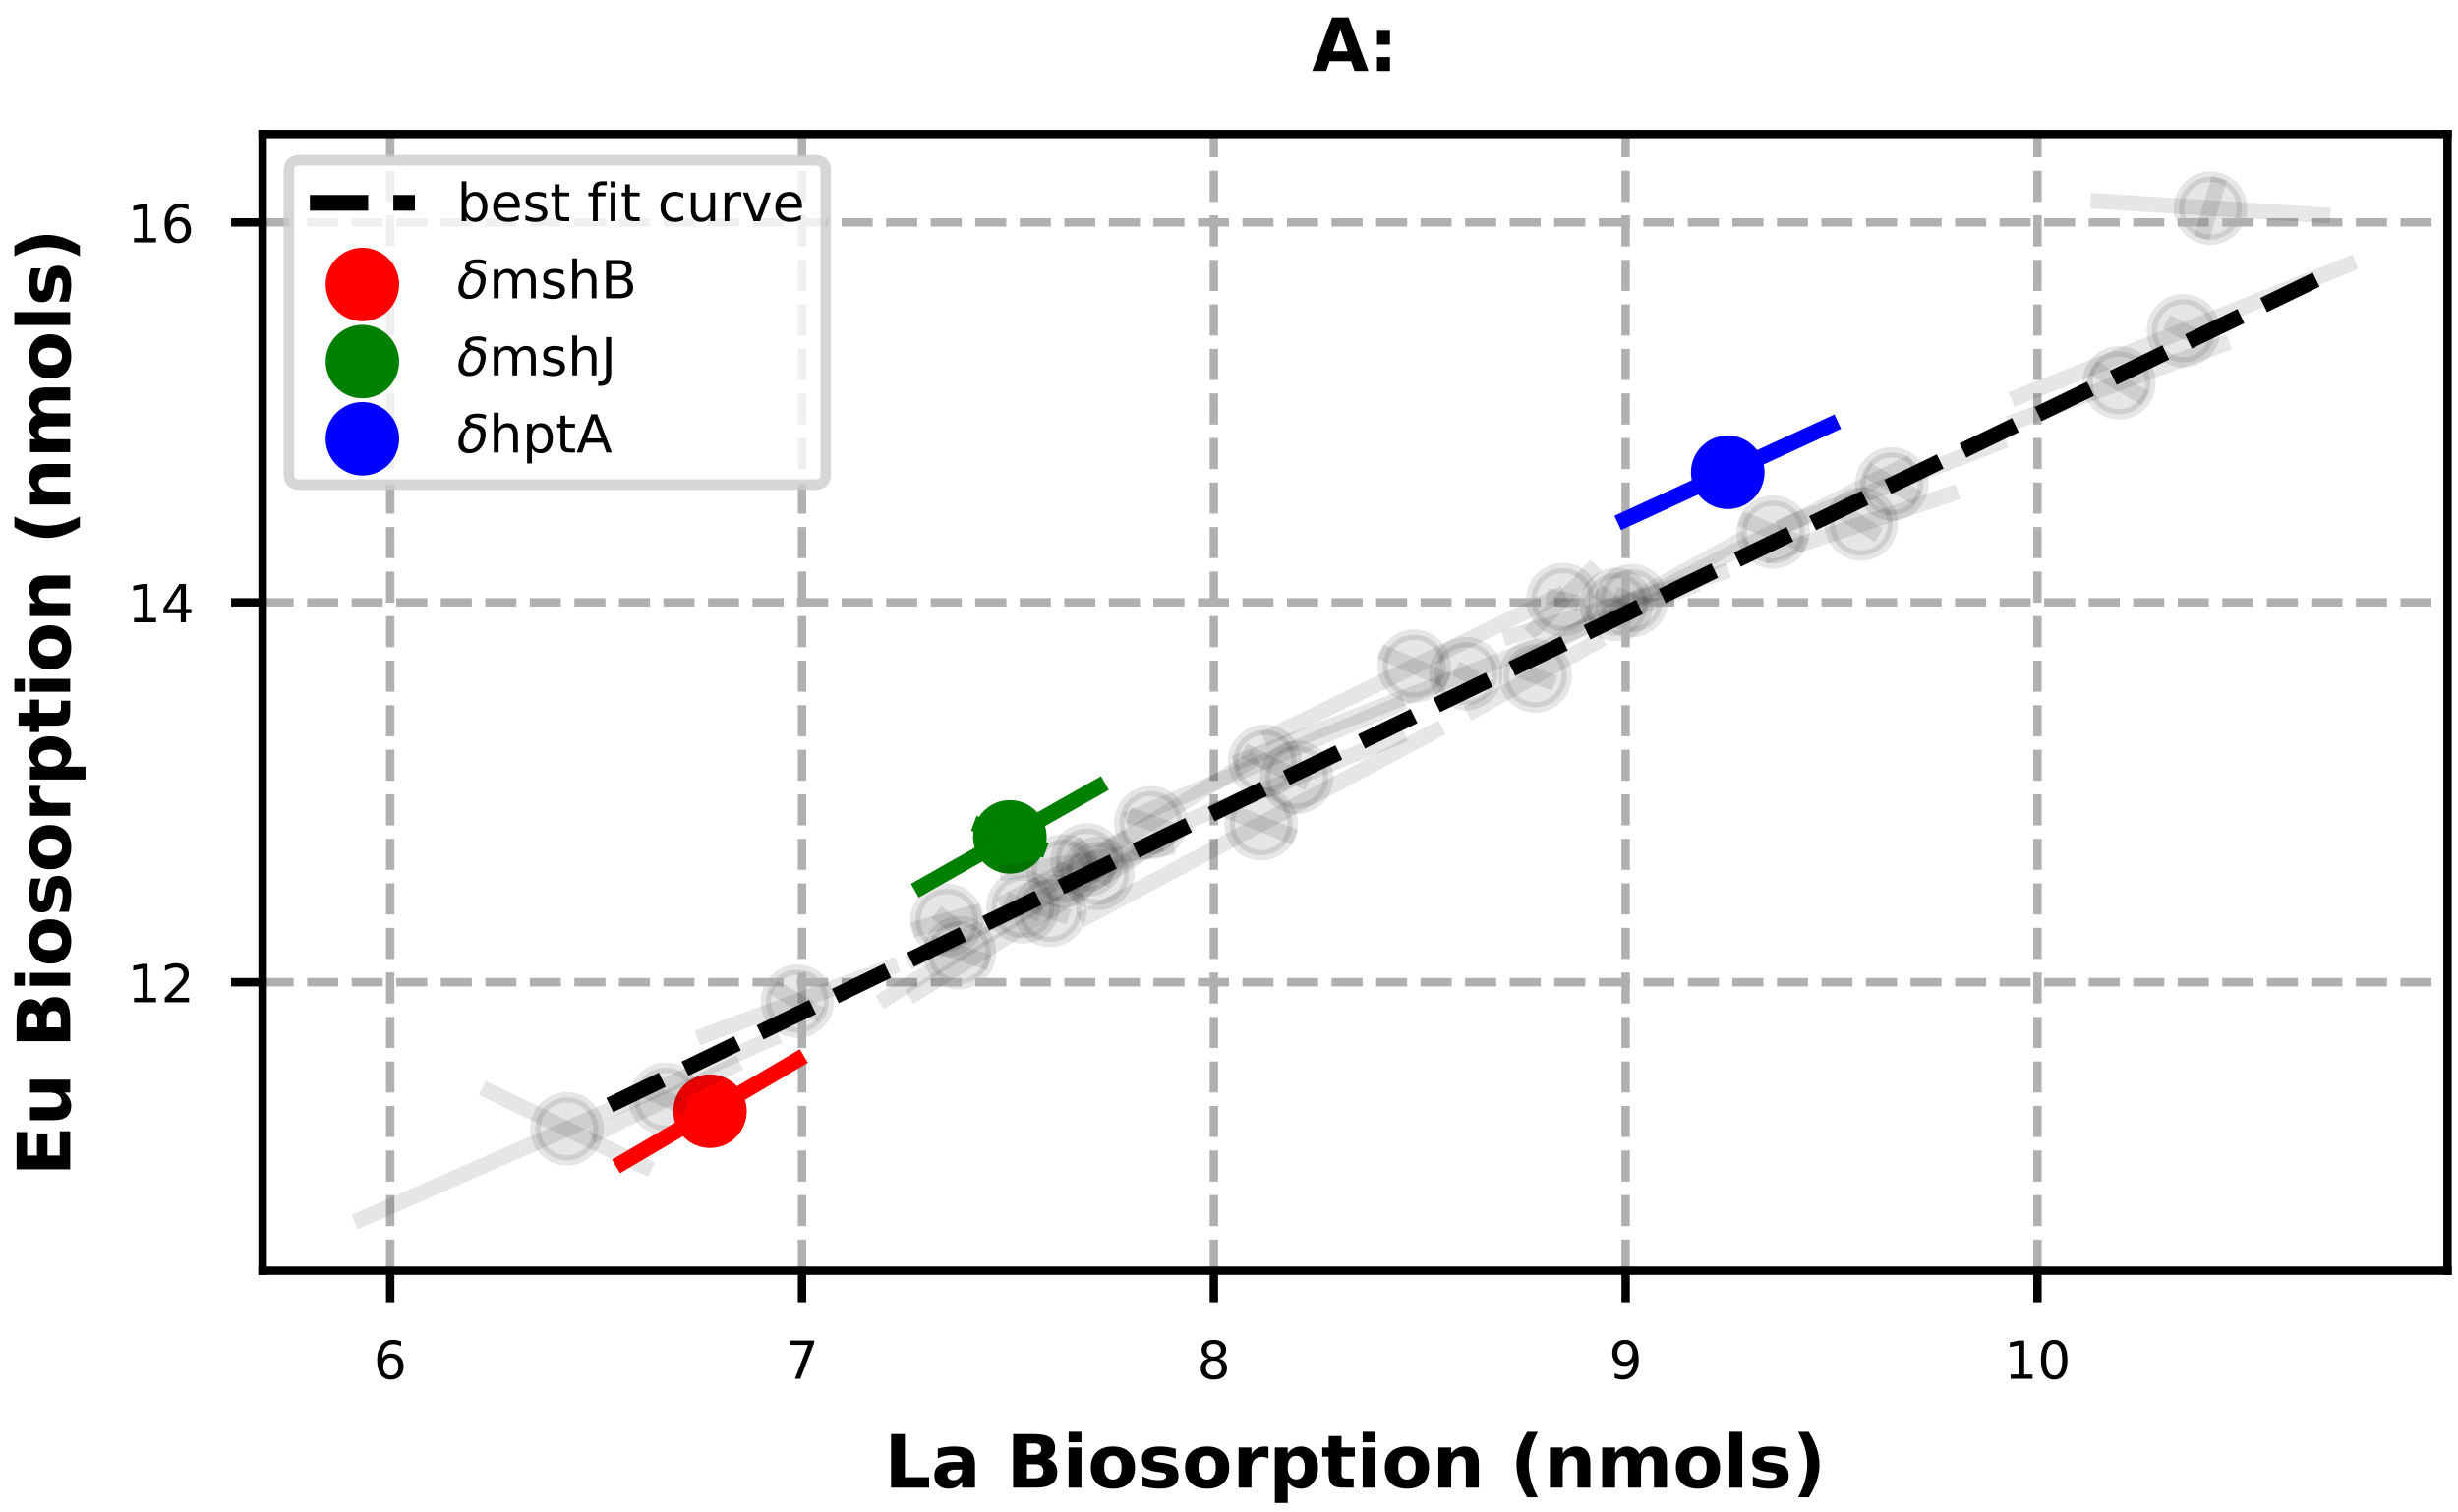 <?xml version="1.0" encoding="utf-8" standalone="no"?>
<!DOCTYPE svg PUBLIC "-//W3C//DTD SVG 1.1//EN"
  "http://www.w3.org/Graphics/SVG/1.1/DTD/svg11.dtd">
<!-- Created with matplotlib (https://matplotlib.org/) -->
<svg height="144pt" version="1.1" viewBox="0 0 234 144" width="234pt" xmlns="http://www.w3.org/2000/svg" xmlns:xlink="http://www.w3.org/1999/xlink">
 <defs>
  <style type="text/css">
*{stroke-linecap:butt;stroke-linejoin:round;}
  </style>
 </defs>
 <g id="figure_1">
  <g id="patch_1">
   <path d="M 0 144 
L 234 144 
L 234 0 
L 0 0 
z
" style="fill:#ffffff;"/>
  </g>
  <g id="axes_1">
   <g id="patch_2">
    <path d="M 25 120.98 
L 233 120.98 
L 233 12.76 
L 25 12.76 
z
" style="fill:#ffffff;"/>
   </g>
   <g id="PathCollection_1">
    <defs>
     <path d="M 0 3 
C 0.796 3 1.559 2.684 2.121 2.121 
C 2.684 1.559 3 0.796 3 0 
C 3 -0.796 2.684 -1.559 2.121 -2.121 
C 1.559 -2.684 0.796 -3 0 -3 
C -0.796 -3 -1.559 -2.684 -2.121 -2.121 
C -2.684 -1.559 -3 -0.796 -3 0 
C -3 0.796 -2.684 1.559 -2.121 2.121 
C -1.559 2.684 -0.796 3 0 3 
z
" id="md7bf163621" style="stroke:#000000;stroke-opacity:0.1;"/>
    </defs>
    <g clip-path="url(#pd47b765fad)">
     <use style="fill-opacity:0.1;stroke:#000000;stroke-opacity:0.1;" x="99.948" xlink:href="#md7bf163621" y="86.677"/>
    </g>
   </g>
   <g id="PathCollection_2">
    <g clip-path="url(#pd47b765fad)">
     <use style="fill-opacity:0.1;stroke:#000000;stroke-opacity:0.1;" x="164.48" xlink:href="#md7bf163621" y="44.967"/>
    </g>
   </g>
   <g id="PathCollection_3">
    <g clip-path="url(#pd47b765fad)">
     <use style="fill-opacity:0.1;stroke:#000000;stroke-opacity:0.1;" x="148.774" xlink:href="#md7bf163621" y="57.083"/>
    </g>
   </g>
   <g id="PathCollection_4">
    <g clip-path="url(#pd47b765fad)">
     <use style="fill-opacity:0.1;stroke:#000000;stroke-opacity:0.1;" x="96.138" xlink:href="#md7bf163621" y="79.677"/>
    </g>
   </g>
   <g id="PathCollection_5">
    <g clip-path="url(#pd47b765fad)">
     <use style="fill-opacity:0.1;stroke:#000000;stroke-opacity:0.1;" x="63.363" xlink:href="#md7bf163621" y="104.66"/>
    </g>
   </g>
   <g id="PathCollection_6">
    <g clip-path="url(#pd47b765fad)">
     <use style="fill-opacity:0.1;stroke:#000000;stroke-opacity:0.1;" x="210.434" xlink:href="#md7bf163621" y="19.819"/>
    </g>
   </g>
   <g id="PathCollection_7">
    <g clip-path="url(#pd47b765fad)">
     <use style="fill-opacity:0.1;stroke:#000000;stroke-opacity:0.1;" x="180.105" xlink:href="#md7bf163621" y="46.072"/>
    </g>
   </g>
   <g id="PathCollection_8">
    <g clip-path="url(#pd47b765fad)">
     <use style="fill-opacity:0.1;stroke:#000000;stroke-opacity:0.1;" x="134.625" xlink:href="#md7bf163621" y="63.426"/>
    </g>
   </g>
   <g id="PathCollection_9">
    <g clip-path="url(#pd47b765fad)">
     <use style="fill-opacity:0.1;stroke:#000000;stroke-opacity:0.1;" x="120.402" xlink:href="#md7bf163621" y="72.475"/>
    </g>
   </g>
   <g id="PathCollection_10">
    <g clip-path="url(#pd47b765fad)">
     <use style="fill-opacity:0.1;stroke:#000000;stroke-opacity:0.1;" x="75.91" xlink:href="#md7bf163621" y="95.322"/>
    </g>
   </g>
   <g id="PathCollection_11">
    <g clip-path="url(#pd47b765fad)">
     <use style="fill-opacity:0.1;stroke:#000000;stroke-opacity:0.1;" x="139.548" xlink:href="#md7bf163621" y="64.137"/>
    </g>
   </g>
   <g id="PathCollection_12">
    <g clip-path="url(#pd47b765fad)">
     <use style="fill-opacity:0.1;stroke:#000000;stroke-opacity:0.1;" x="104.504" xlink:href="#md7bf163621" y="83.151"/>
    </g>
   </g>
   <g id="PathCollection_13">
    <g clip-path="url(#pd47b765fad)">
     <use style="fill-opacity:0.1;stroke:#000000;stroke-opacity:0.1;" x="120.055" xlink:href="#md7bf163621" y="78.434"/>
    </g>
   </g>
   <g id="PathCollection_14">
    <g clip-path="url(#pd47b765fad)">
     <use style="fill-opacity:0.1;stroke:#000000;stroke-opacity:0.1;" x="91.336" xlink:href="#md7bf163621" y="90.699"/>
    </g>
   </g>
   <g id="PathCollection_15">
    <g clip-path="url(#pd47b765fad)">
     <use style="fill-opacity:0.1;stroke:#000000;stroke-opacity:0.1;" x="53.968" xlink:href="#md7bf163621" y="107.476"/>
    </g>
   </g>
   <g id="PathCollection_16">
    <g clip-path="url(#pd47b765fad)">
     <use style="fill-opacity:0.1;stroke:#000000;stroke-opacity:0.1;" x="67.587" xlink:href="#md7bf163621" y="105.796"/>
    </g>
   </g>
   <g id="PathCollection_17">
    <g clip-path="url(#pd47b765fad)">
     <use style="fill-opacity:0.1;stroke:#000000;stroke-opacity:0.1;" x="109.557" xlink:href="#md7bf163621" y="78.327"/>
    </g>
   </g>
   <g id="PathCollection_18">
    <g clip-path="url(#pd47b765fad)">
     <use style="fill-opacity:0.1;stroke:#000000;stroke-opacity:0.1;" x="90.138" xlink:href="#md7bf163621" y="87.619"/>
    </g>
   </g>
   <g id="PathCollection_19">
    <g clip-path="url(#pd47b765fad)">
     <use style="fill-opacity:0.1;stroke:#000000;stroke-opacity:0.1;" x="97.391" xlink:href="#md7bf163621" y="86.332"/>
    </g>
   </g>
   <g id="PathCollection_20">
    <g clip-path="url(#pd47b765fad)">
     <use style="fill-opacity:0.1;stroke:#000000;stroke-opacity:0.1;" x="103.491" xlink:href="#md7bf163621" y="81.876"/>
    </g>
   </g>
   <g id="PathCollection_21">
    <g clip-path="url(#pd47b765fad)">
     <use style="fill-opacity:0.1;stroke:#000000;stroke-opacity:0.1;" x="101.221" xlink:href="#md7bf163621" y="82.92"/>
    </g>
   </g>
   <g id="PathCollection_22">
    <g clip-path="url(#pd47b765fad)">
     <use style="fill-opacity:0.1;stroke:#000000;stroke-opacity:0.1;" x="201.725" xlink:href="#md7bf163621" y="36.449"/>
    </g>
   </g>
   <g id="PathCollection_23">
    <g clip-path="url(#pd47b765fad)">
     <use style="fill-opacity:0.1;stroke:#000000;stroke-opacity:0.1;" x="168.8" xlink:href="#md7bf163621" y="50.656"/>
    </g>
   </g>
   <g id="PathCollection_24">
    <g clip-path="url(#pd47b765fad)">
     <use style="fill-opacity:0.1;stroke:#000000;stroke-opacity:0.1;" x="207.863" xlink:href="#md7bf163621" y="31.486"/>
    </g>
   </g>
   <g id="PathCollection_25">
    <g clip-path="url(#pd47b765fad)">
     <use style="fill-opacity:0.1;stroke:#000000;stroke-opacity:0.1;" x="155.308" xlink:href="#md7bf163621" y="57.188"/>
    </g>
   </g>
   <g id="PathCollection_26">
    <g clip-path="url(#pd47b765fad)">
     <use style="fill-opacity:0.1;stroke:#000000;stroke-opacity:0.1;" x="177.179" xlink:href="#md7bf163621" y="49.894"/>
    </g>
   </g>
   <g id="PathCollection_27">
    <g clip-path="url(#pd47b765fad)">
     <use style="fill-opacity:0.1;stroke:#000000;stroke-opacity:0.1;" x="153.863" xlink:href="#md7bf163621" y="57.554"/>
    </g>
   </g>
   <g id="PathCollection_28">
    <g clip-path="url(#pd47b765fad)">
     <use style="fill-opacity:0.1;stroke:#000000;stroke-opacity:0.1;" x="146.158" xlink:href="#md7bf163621" y="64.352"/>
    </g>
   </g>
   <g id="PathCollection_29">
    <g clip-path="url(#pd47b765fad)">
     <use style="fill-opacity:0.1;stroke:#000000;stroke-opacity:0.1;" x="123.446" xlink:href="#md7bf163621" y="74.001"/>
    </g>
   </g>
   <g id="PathCollection_30">
    <defs>
     <path d="M 0 3 
C 0.796 3 1.559 2.684 2.121 2.121 
C 2.684 1.559 3 0.796 3 0 
C 3 -0.796 2.684 -1.559 2.121 -2.121 
C 1.559 -2.684 0.796 -3 0 -3 
C -0.796 -3 -1.559 -2.684 -2.121 -2.121 
C -2.684 -1.559 -3 -0.796 -3 0 
C -3 0.796 -2.684 1.559 -2.121 2.121 
C -1.559 2.684 -0.796 3 0 3 
z
" id="me3f2409526" style="stroke:#ff0000;"/>
    </defs>
    <g clip-path="url(#pd47b765fad)">
     <use style="fill:#ff0000;stroke:#ff0000;" x="67.587" xlink:href="#me3f2409526" y="105.796"/>
    </g>
   </g>
   <g id="PathCollection_31">
    <defs>
     <path d="M 0 3 
C 0.796 3 1.559 2.684 2.121 2.121 
C 2.684 1.559 3 0.796 3 0 
C 3 -0.796 2.684 -1.559 2.121 -2.121 
C 1.559 -2.684 0.796 -3 0 -3 
C -0.796 -3 -1.559 -2.684 -2.121 -2.121 
C -2.684 -1.559 -3 -0.796 -3 0 
C -3 0.796 -2.684 1.559 -2.121 2.121 
C -1.559 2.684 -0.796 3 0 3 
z
" id="maf7ced3387" style="stroke:#008000;"/>
    </defs>
    <g clip-path="url(#pd47b765fad)">
     <use style="fill:#008000;stroke:#008000;" x="96.138" xlink:href="#maf7ced3387" y="79.677"/>
    </g>
   </g>
   <g id="PathCollection_32">
    <defs>
     <path d="M 0 3 
C 0.796 3 1.559 2.684 2.121 2.121 
C 2.684 1.559 3 0.796 3 0 
C 3 -0.796 2.684 -1.559 2.121 -2.121 
C 1.559 -2.684 0.796 -3 0 -3 
C -0.796 -3 -1.559 -2.684 -2.121 -2.121 
C -2.684 -1.559 -3 -0.796 -3 0 
C -3 0.796 -2.684 1.559 -2.121 2.121 
C -1.559 2.684 -0.796 3 0 3 
z
" id="m097aea8001" style="stroke:#0000ff;"/>
    </defs>
    <g clip-path="url(#pd47b765fad)">
     <use style="fill:#0000ff;stroke:#0000ff;" x="164.48" xlink:href="#m097aea8001" y="44.967"/>
    </g>
   </g>
   <g id="matplotlib.axis_1">
    <g id="xtick_1">
     <g id="line2d_1">
      <path clip-path="url(#pd47b765fad)" d="M 37.148 120.98 
L 37.148 12.76 
" style="fill:none;stroke:#b0b0b0;stroke-dasharray:2.96,1.28;stroke-dashoffset:0;stroke-width:0.8;"/>
     </g>
     <g id="line2d_2">
      <defs>
       <path d="M 0 0 
L 0 3 
" id="m74f8e28d89" style="stroke:#000000;stroke-width:0.8;"/>
      </defs>
      <g>
       <use style="stroke:#000000;stroke-width:0.8;" x="37.148" xlink:href="#m74f8e28d89" y="120.98"/>
      </g>
     </g>
     <g id="text_1">
      <!-- 6 -->
      <defs>
       <path d="M 33.016 40.375 
Q 26.375 40.375 22.484 35.828 
Q 18.609 31.297 18.609 23.391 
Q 18.609 15.531 22.484 10.953 
Q 26.375 6.391 33.016 6.391 
Q 39.656 6.391 43.531 10.953 
Q 47.406 15.531 47.406 23.391 
Q 47.406 31.297 43.531 35.828 
Q 39.656 40.375 33.016 40.375 
z
M 52.594 71.297 
L 52.594 62.312 
Q 48.875 64.062 45.094 64.984 
Q 41.312 65.922 37.594 65.922 
Q 27.828 65.922 22.672 59.328 
Q 17.531 52.734 16.797 39.406 
Q 19.672 43.656 24.016 45.922 
Q 28.375 48.188 33.594 48.188 
Q 44.578 48.188 50.953 41.516 
Q 57.328 34.859 57.328 23.391 
Q 57.328 12.156 50.688 5.359 
Q 44.047 -1.422 33.016 -1.422 
Q 20.359 -1.422 13.672 8.266 
Q 6.984 17.969 6.984 36.375 
Q 6.984 53.656 15.188 63.938 
Q 23.391 74.219 37.203 74.219 
Q 40.922 74.219 44.703 73.484 
Q 48.484 72.75 52.594 71.297 
z
" id="DejaVuSans-54"/>
      </defs>
      <g transform="translate(35.557 131.279)scale(0.05 -0.05)">
       <use xlink:href="#DejaVuSans-54"/>
      </g>
     </g>
    </g>
    <g id="xtick_2">
     <g id="line2d_3">
      <path clip-path="url(#pd47b765fad)" d="M 76.353 120.98 
L 76.353 12.76 
" style="fill:none;stroke:#b0b0b0;stroke-dasharray:2.96,1.28;stroke-dashoffset:0;stroke-width:0.8;"/>
     </g>
     <g id="line2d_4">
      <g>
       <use style="stroke:#000000;stroke-width:0.8;" x="76.353" xlink:href="#m74f8e28d89" y="120.98"/>
      </g>
     </g>
     <g id="text_2">
      <!-- 7 -->
      <defs>
       <path d="M 8.203 72.906 
L 55.078 72.906 
L 55.078 68.703 
L 28.609 0 
L 18.312 0 
L 43.219 64.594 
L 8.203 64.594 
z
" id="DejaVuSans-55"/>
      </defs>
      <g transform="translate(74.762 131.279)scale(0.05 -0.05)">
       <use xlink:href="#DejaVuSans-55"/>
      </g>
     </g>
    </g>
    <g id="xtick_3">
     <g id="line2d_5">
      <path clip-path="url(#pd47b765fad)" d="M 115.557 120.98 
L 115.557 12.76 
" style="fill:none;stroke:#b0b0b0;stroke-dasharray:2.96,1.28;stroke-dashoffset:0;stroke-width:0.8;"/>
     </g>
     <g id="line2d_6">
      <g>
       <use style="stroke:#000000;stroke-width:0.8;" x="115.557" xlink:href="#m74f8e28d89" y="120.98"/>
      </g>
     </g>
     <g id="text_3">
      <!-- 8 -->
      <defs>
       <path d="M 31.781 34.625 
Q 24.75 34.625 20.719 30.859 
Q 16.703 27.094 16.703 20.516 
Q 16.703 13.922 20.719 10.156 
Q 24.75 6.391 31.781 6.391 
Q 38.812 6.391 42.859 10.172 
Q 46.922 13.969 46.922 20.516 
Q 46.922 27.094 42.891 30.859 
Q 38.875 34.625 31.781 34.625 
z
M 21.922 38.812 
Q 15.578 40.375 12.031 44.719 
Q 8.5 49.078 8.5 55.328 
Q 8.5 64.062 14.719 69.141 
Q 20.953 74.219 31.781 74.219 
Q 42.672 74.219 48.875 69.141 
Q 55.078 64.062 55.078 55.328 
Q 55.078 49.078 51.531 44.719 
Q 48 40.375 41.703 38.812 
Q 48.828 37.156 52.797 32.312 
Q 56.781 27.484 56.781 20.516 
Q 56.781 9.906 50.312 4.234 
Q 43.844 -1.422 31.781 -1.422 
Q 19.734 -1.422 13.25 4.234 
Q 6.781 9.906 6.781 20.516 
Q 6.781 27.484 10.781 32.312 
Q 14.797 37.156 21.922 38.812 
z
M 18.312 54.391 
Q 18.312 48.734 21.844 45.562 
Q 25.391 42.391 31.781 42.391 
Q 38.141 42.391 41.719 45.562 
Q 45.312 48.734 45.312 54.391 
Q 45.312 60.062 41.719 63.234 
Q 38.141 66.406 31.781 66.406 
Q 25.391 66.406 21.844 63.234 
Q 18.312 60.062 18.312 54.391 
z
" id="DejaVuSans-56"/>
      </defs>
      <g transform="translate(113.967 131.279)scale(0.05 -0.05)">
       <use xlink:href="#DejaVuSans-56"/>
      </g>
     </g>
    </g>
    <g id="xtick_4">
     <g id="line2d_7">
      <path clip-path="url(#pd47b765fad)" d="M 154.762 120.98 
L 154.762 12.76 
" style="fill:none;stroke:#b0b0b0;stroke-dasharray:2.96,1.28;stroke-dashoffset:0;stroke-width:0.8;"/>
     </g>
     <g id="line2d_8">
      <g>
       <use style="stroke:#000000;stroke-width:0.8;" x="154.762" xlink:href="#m74f8e28d89" y="120.98"/>
      </g>
     </g>
     <g id="text_4">
      <!-- 9 -->
      <defs>
       <path d="M 10.984 1.516 
L 10.984 10.5 
Q 14.703 8.734 18.5 7.812 
Q 22.312 6.891 25.984 6.891 
Q 35.75 6.891 40.891 13.453 
Q 46.047 20.016 46.781 33.406 
Q 43.953 29.203 39.594 26.953 
Q 35.25 24.703 29.984 24.703 
Q 19.047 24.703 12.672 31.312 
Q 6.297 37.938 6.297 49.422 
Q 6.297 60.641 12.938 67.422 
Q 19.578 74.219 30.609 74.219 
Q 43.266 74.219 49.922 64.516 
Q 56.594 54.828 56.594 36.375 
Q 56.594 19.141 48.406 8.859 
Q 40.234 -1.422 26.422 -1.422 
Q 22.703 -1.422 18.891 -0.688 
Q 15.094 0.047 10.984 1.516 
z
M 30.609 32.422 
Q 37.25 32.422 41.125 36.953 
Q 45.016 41.5 45.016 49.422 
Q 45.016 57.281 41.125 61.844 
Q 37.25 66.406 30.609 66.406 
Q 23.969 66.406 20.094 61.844 
Q 16.219 57.281 16.219 49.422 
Q 16.219 41.5 20.094 36.953 
Q 23.969 32.422 30.609 32.422 
z
" id="DejaVuSans-57"/>
      </defs>
      <g transform="translate(153.171 131.279)scale(0.05 -0.05)">
       <use xlink:href="#DejaVuSans-57"/>
      </g>
     </g>
    </g>
    <g id="xtick_5">
     <g id="line2d_9">
      <path clip-path="url(#pd47b765fad)" d="M 193.966 120.98 
L 193.966 12.76 
" style="fill:none;stroke:#b0b0b0;stroke-dasharray:2.96,1.28;stroke-dashoffset:0;stroke-width:0.8;"/>
     </g>
     <g id="line2d_10">
      <g>
       <use style="stroke:#000000;stroke-width:0.8;" x="193.966" xlink:href="#m74f8e28d89" y="120.98"/>
      </g>
     </g>
     <g id="text_5">
      <!-- 10 -->
      <defs>
       <path d="M 12.406 8.297 
L 28.516 8.297 
L 28.516 63.922 
L 10.984 60.406 
L 10.984 69.391 
L 28.422 72.906 
L 38.281 72.906 
L 38.281 8.297 
L 54.391 8.297 
L 54.391 0 
L 12.406 0 
z
" id="DejaVuSans-49"/>
       <path d="M 31.781 66.406 
Q 24.172 66.406 20.328 58.906 
Q 16.5 51.422 16.5 36.375 
Q 16.5 21.391 20.328 13.891 
Q 24.172 6.391 31.781 6.391 
Q 39.453 6.391 43.281 13.891 
Q 47.125 21.391 47.125 36.375 
Q 47.125 51.422 43.281 58.906 
Q 39.453 66.406 31.781 66.406 
z
M 31.781 74.219 
Q 44.047 74.219 50.516 64.516 
Q 56.984 54.828 56.984 36.375 
Q 56.984 17.969 50.516 8.266 
Q 44.047 -1.422 31.781 -1.422 
Q 19.531 -1.422 13.062 8.266 
Q 6.594 17.969 6.594 36.375 
Q 6.594 54.828 13.062 64.516 
Q 19.531 74.219 31.781 74.219 
z
" id="DejaVuSans-48"/>
      </defs>
      <g transform="translate(190.785 131.279)scale(0.05 -0.05)">
       <use xlink:href="#DejaVuSans-49"/>
       <use x="63.623" xlink:href="#DejaVuSans-48"/>
      </g>
     </g>
    </g>
    <g id="text_6">
     <!-- La Biosorption (nmols) -->
     <defs>
      <path d="M 9.188 72.906 
L 27.984 72.906 
L 27.984 14.203 
L 60.984 14.203 
L 60.984 0 
L 9.188 0 
z
" id="DejaVuSans-Bold-76"/>
      <path d="M 32.906 24.609 
Q 27.438 24.609 24.672 22.75 
Q 21.922 20.906 21.922 17.281 
Q 21.922 13.969 24.141 12.078 
Q 26.375 10.203 30.328 10.203 
Q 35.25 10.203 38.625 13.734 
Q 42 17.281 42 22.609 
L 42 24.609 
z
M 59.625 31.203 
L 59.625 0 
L 42 0 
L 42 8.109 
Q 38.484 3.125 34.078 0.844 
Q 29.688 -1.422 23.391 -1.422 
Q 14.891 -1.422 9.594 3.531 
Q 4.297 8.5 4.297 16.406 
Q 4.297 26.031 10.906 30.516 
Q 17.531 35.016 31.688 35.016 
L 42 35.016 
L 42 36.375 
Q 42 40.531 38.719 42.453 
Q 35.453 44.391 28.516 44.391 
Q 22.906 44.391 18.062 43.266 
Q 13.234 42.141 9.078 39.891 
L 9.078 53.219 
Q 14.703 54.594 20.359 55.297 
Q 26.031 56 31.688 56 
Q 46.484 56 53.047 50.172 
Q 59.625 44.344 59.625 31.203 
z
" id="DejaVuSans-Bold-97"/>
      <path id="DejaVuSans-Bold-32"/>
      <path d="M 38.375 44.672 
Q 42.828 44.672 45.109 46.625 
Q 47.406 48.578 47.406 52.391 
Q 47.406 56.156 45.109 58.125 
Q 42.828 60.109 38.375 60.109 
L 27.984 60.109 
L 27.984 44.672 
z
M 39.016 12.797 
Q 44.672 12.797 47.531 15.188 
Q 50.391 17.578 50.391 22.406 
Q 50.391 27.156 47.562 29.516 
Q 44.734 31.891 39.016 31.891 
L 27.984 31.891 
L 27.984 12.797 
z
M 56.5 39.016 
Q 62.547 37.25 65.859 32.516 
Q 69.188 27.781 69.188 20.906 
Q 69.188 10.359 62.062 5.172 
Q 54.938 0 40.375 0 
L 9.188 0 
L 9.188 72.906 
L 37.406 72.906 
Q 52.594 72.906 59.406 68.312 
Q 66.219 63.719 66.219 53.609 
Q 66.219 48.297 63.719 44.562 
Q 61.234 40.828 56.5 39.016 
z
" id="DejaVuSans-Bold-66"/>
      <path d="M 8.406 54.688 
L 25.875 54.688 
L 25.875 0 
L 8.406 0 
z
M 8.406 75.984 
L 25.875 75.984 
L 25.875 61.719 
L 8.406 61.719 
z
" id="DejaVuSans-Bold-105"/>
      <path d="M 34.422 43.5 
Q 28.609 43.5 25.562 39.328 
Q 22.516 35.156 22.516 27.297 
Q 22.516 19.438 25.562 15.25 
Q 28.609 11.078 34.422 11.078 
Q 40.141 11.078 43.156 15.25 
Q 46.188 19.438 46.188 27.297 
Q 46.188 35.156 43.156 39.328 
Q 40.141 43.5 34.422 43.5 
z
M 34.422 56 
Q 48.531 56 56.469 48.375 
Q 64.406 40.766 64.406 27.297 
Q 64.406 13.812 56.469 6.188 
Q 48.531 -1.422 34.422 -1.422 
Q 20.266 -1.422 12.281 6.188 
Q 4.297 13.812 4.297 27.297 
Q 4.297 40.766 12.281 48.375 
Q 20.266 56 34.422 56 
z
" id="DejaVuSans-Bold-111"/>
      <path d="M 51.125 52.984 
L 51.125 39.703 
Q 45.516 42.047 40.281 43.219 
Q 35.062 44.391 30.422 44.391 
Q 25.438 44.391 23.016 43.141 
Q 20.609 41.891 20.609 39.312 
Q 20.609 37.203 22.438 36.078 
Q 24.266 34.969 29 34.422 
L 32.078 33.984 
Q 45.516 32.281 50.141 28.375 
Q 54.781 24.469 54.781 16.109 
Q 54.781 7.375 48.328 2.969 
Q 41.891 -1.422 29.109 -1.422 
Q 23.688 -1.422 17.891 -0.562 
Q 12.109 0.297 6 2 
L 6 15.281 
Q 11.234 12.75 16.719 11.469 
Q 22.219 10.203 27.875 10.203 
Q 33.016 10.203 35.594 11.609 
Q 38.188 13.031 38.188 15.828 
Q 38.188 18.172 36.406 19.312 
Q 34.625 20.453 29.297 21.094 
L 26.219 21.484 
Q 14.547 22.953 9.859 26.906 
Q 5.172 30.859 5.172 38.922 
Q 5.172 47.609 11.125 51.797 
Q 17.094 56 29.391 56 
Q 34.234 56 39.547 55.266 
Q 44.875 54.547 51.125 52.984 
z
" id="DejaVuSans-Bold-115"/>
      <path d="M 49.031 39.797 
Q 46.734 40.875 44.453 41.375 
Q 42.188 41.891 39.891 41.891 
Q 33.156 41.891 29.516 37.562 
Q 25.875 33.25 25.875 25.203 
L 25.875 0 
L 8.406 0 
L 8.406 54.688 
L 25.875 54.688 
L 25.875 45.703 
Q 29.25 51.078 33.609 53.531 
Q 37.984 56 44.094 56 
Q 44.969 56 45.984 55.922 
Q 47.016 55.859 48.969 55.609 
z
" id="DejaVuSans-Bold-114"/>
      <path d="M 25.875 7.906 
L 25.875 -20.797 
L 8.406 -20.797 
L 8.406 54.688 
L 25.875 54.688 
L 25.875 46.688 
Q 29.5 51.469 33.891 53.734 
Q 38.281 56 44 56 
Q 54.109 56 60.594 47.969 
Q 67.094 39.938 67.094 27.297 
Q 67.094 14.656 60.594 6.609 
Q 54.109 -1.422 44 -1.422 
Q 38.281 -1.422 33.891 0.844 
Q 29.5 3.125 25.875 7.906 
z
M 37.5 43.312 
Q 31.891 43.312 28.875 39.188 
Q 25.875 35.062 25.875 27.297 
Q 25.875 19.531 28.875 15.406 
Q 31.891 11.281 37.5 11.281 
Q 43.109 11.281 46.062 15.375 
Q 49.031 19.484 49.031 27.297 
Q 49.031 35.109 46.062 39.203 
Q 43.109 43.312 37.5 43.312 
z
" id="DejaVuSans-Bold-112"/>
      <path d="M 27.484 70.219 
L 27.484 54.688 
L 45.516 54.688 
L 45.516 42.188 
L 27.484 42.188 
L 27.484 19 
Q 27.484 15.188 29 13.844 
Q 30.516 12.5 35.016 12.5 
L 44 12.5 
L 44 0 
L 29 0 
Q 18.656 0 14.328 4.312 
Q 10.016 8.641 10.016 19 
L 10.016 42.188 
L 1.312 42.188 
L 1.312 54.688 
L 10.016 54.688 
L 10.016 70.219 
z
" id="DejaVuSans-Bold-116"/>
      <path d="M 63.375 33.297 
L 63.375 0 
L 45.797 0 
L 45.797 5.422 
L 45.797 25.484 
Q 45.797 32.562 45.484 35.25 
Q 45.172 37.938 44.391 39.203 
Q 43.359 40.922 41.594 41.875 
Q 39.844 42.828 37.594 42.828 
Q 32.125 42.828 29 38.594 
Q 25.875 34.375 25.875 26.906 
L 25.875 0 
L 8.406 0 
L 8.406 54.688 
L 25.875 54.688 
L 25.875 46.688 
Q 29.828 51.469 34.266 53.734 
Q 38.719 56 44.094 56 
Q 53.562 56 58.469 50.188 
Q 63.375 44.391 63.375 33.297 
z
" id="DejaVuSans-Bold-110"/>
      <path d="M 37.703 -13.188 
L 23.188 -13.188 
Q 15.719 -1.125 12.156 9.734 
Q 8.594 20.609 8.594 31.297 
Q 8.594 42 12.172 52.953 
Q 15.766 63.922 23.188 75.875 
L 37.703 75.875 
Q 31.453 64.312 28.328 53.25 
Q 25.203 42.188 25.203 31.391 
Q 25.203 20.609 28.297 9.516 
Q 31.391 -1.562 37.703 -13.188 
z
" id="DejaVuSans-Bold-40"/>
      <path d="M 59.078 45.609 
Q 62.406 50.688 66.969 53.344 
Q 71.531 56 77 56 
Q 86.422 56 91.359 50.188 
Q 96.297 44.391 96.297 33.297 
L 96.297 0 
L 78.719 0 
L 78.719 28.516 
Q 78.766 29.156 78.781 29.828 
Q 78.812 30.516 78.812 31.781 
Q 78.812 37.594 77.094 40.203 
Q 75.391 42.828 71.578 42.828 
Q 66.609 42.828 63.891 38.719 
Q 61.188 34.625 61.078 26.859 
L 61.078 0 
L 43.5 0 
L 43.5 28.516 
Q 43.5 37.594 41.938 40.203 
Q 40.375 42.828 36.375 42.828 
Q 31.344 42.828 28.609 38.703 
Q 25.875 34.578 25.875 26.906 
L 25.875 0 
L 8.297 0 
L 8.297 54.688 
L 25.875 54.688 
L 25.875 46.688 
Q 29.109 51.312 33.281 53.656 
Q 37.453 56 42.484 56 
Q 48.141 56 52.484 53.266 
Q 56.844 50.531 59.078 45.609 
z
" id="DejaVuSans-Bold-109"/>
      <path d="M 8.406 75.984 
L 25.875 75.984 
L 25.875 0 
L 8.406 0 
z
" id="DejaVuSans-Bold-108"/>
      <path d="M 8.016 -13.188 
Q 14.266 -1.562 17.391 9.516 
Q 20.516 20.609 20.516 31.391 
Q 20.516 42.188 17.391 53.25 
Q 14.266 64.312 8.016 75.875 
L 22.516 75.875 
Q 29.938 63.922 33.516 52.953 
Q 37.109 42 37.109 31.297 
Q 37.109 20.609 33.547 9.734 
Q 29.984 -1.125 22.516 -13.188 
z
" id="DejaVuSans-Bold-41"/>
     </defs>
     <g transform="translate(84.186 141.638)scale(0.07 -0.07)">
      <use xlink:href="#DejaVuSans-Bold-76"/>
      <use x="63.721" xlink:href="#DejaVuSans-Bold-97"/>
      <use x="131.201" xlink:href="#DejaVuSans-Bold-32"/>
      <use x="166.016" xlink:href="#DejaVuSans-Bold-66"/>
      <use x="242.236" xlink:href="#DejaVuSans-Bold-105"/>
      <use x="276.514" xlink:href="#DejaVuSans-Bold-111"/>
      <use x="345.215" xlink:href="#DejaVuSans-Bold-115"/>
      <use x="404.736" xlink:href="#DejaVuSans-Bold-111"/>
      <use x="473.438" xlink:href="#DejaVuSans-Bold-114"/>
      <use x="522.754" xlink:href="#DejaVuSans-Bold-112"/>
      <use x="594.336" xlink:href="#DejaVuSans-Bold-116"/>
      <use x="642.139" xlink:href="#DejaVuSans-Bold-105"/>
      <use x="676.416" xlink:href="#DejaVuSans-Bold-111"/>
      <use x="745.117" xlink:href="#DejaVuSans-Bold-110"/>
      <use x="816.309" xlink:href="#DejaVuSans-Bold-32"/>
      <use x="851.123" xlink:href="#DejaVuSans-Bold-40"/>
      <use x="896.826" xlink:href="#DejaVuSans-Bold-110"/>
      <use x="968.018" xlink:href="#DejaVuSans-Bold-109"/>
      <use x="1072.217" xlink:href="#DejaVuSans-Bold-111"/>
      <use x="1140.918" xlink:href="#DejaVuSans-Bold-108"/>
      <use x="1175.195" xlink:href="#DejaVuSans-Bold-115"/>
      <use x="1234.717" xlink:href="#DejaVuSans-Bold-41"/>
     </g>
    </g>
   </g>
   <g id="matplotlib.axis_2">
    <g id="ytick_1">
     <g id="line2d_11">
      <path clip-path="url(#pd47b765fad)" d="M 25 93.515 
L 233 93.515 
" style="fill:none;stroke:#b0b0b0;stroke-dasharray:2.96,1.28;stroke-dashoffset:0;stroke-width:0.8;"/>
     </g>
     <g id="line2d_12">
      <defs>
       <path d="M 0 0 
L -3 0 
" id="m3bfbfb963e" style="stroke:#000000;stroke-width:0.8;"/>
      </defs>
      <g>
       <use style="stroke:#000000;stroke-width:0.8;" x="25" xlink:href="#m3bfbfb963e" y="93.515"/>
      </g>
     </g>
     <g id="text_7">
      <!-- 12 -->
      <defs>
       <path d="M 19.188 8.297 
L 53.609 8.297 
L 53.609 0 
L 7.328 0 
L 7.328 8.297 
Q 12.938 14.109 22.625 23.891 
Q 32.328 33.688 34.812 36.531 
Q 39.547 41.844 41.422 45.531 
Q 43.312 49.219 43.312 52.781 
Q 43.312 58.594 39.234 62.25 
Q 35.156 65.922 28.609 65.922 
Q 23.969 65.922 18.812 64.312 
Q 13.672 62.703 7.812 59.422 
L 7.812 69.391 
Q 13.766 71.781 18.938 73 
Q 24.125 74.219 28.422 74.219 
Q 39.75 74.219 46.484 68.547 
Q 53.219 62.891 53.219 53.422 
Q 53.219 48.922 51.531 44.891 
Q 49.859 40.875 45.406 35.406 
Q 44.188 33.984 37.641 27.219 
Q 31.109 20.453 19.188 8.297 
z
" id="DejaVuSans-50"/>
      </defs>
      <g transform="translate(12.137 95.414)scale(0.05 -0.05)">
       <use xlink:href="#DejaVuSans-49"/>
       <use x="63.623" xlink:href="#DejaVuSans-50"/>
      </g>
     </g>
    </g>
    <g id="ytick_2">
     <g id="line2d_13">
      <path clip-path="url(#pd47b765fad)" d="M 25 57.346 
L 233 57.346 
" style="fill:none;stroke:#b0b0b0;stroke-dasharray:2.96,1.28;stroke-dashoffset:0;stroke-width:0.8;"/>
     </g>
     <g id="line2d_14">
      <g>
       <use style="stroke:#000000;stroke-width:0.8;" x="25" xlink:href="#m3bfbfb963e" y="57.346"/>
      </g>
     </g>
     <g id="text_8">
      <!-- 14 -->
      <defs>
       <path d="M 37.797 64.312 
L 12.891 25.391 
L 37.797 25.391 
z
M 35.203 72.906 
L 47.609 72.906 
L 47.609 25.391 
L 58.016 25.391 
L 58.016 17.188 
L 47.609 17.188 
L 47.609 0 
L 37.797 0 
L 37.797 17.188 
L 4.891 17.188 
L 4.891 26.703 
z
" id="DejaVuSans-52"/>
      </defs>
      <g transform="translate(12.137 59.246)scale(0.05 -0.05)">
       <use xlink:href="#DejaVuSans-49"/>
       <use x="63.623" xlink:href="#DejaVuSans-52"/>
      </g>
     </g>
    </g>
    <g id="ytick_3">
     <g id="line2d_15">
      <path clip-path="url(#pd47b765fad)" d="M 25 21.178 
L 233 21.178 
" style="fill:none;stroke:#b0b0b0;stroke-dasharray:2.96,1.28;stroke-dashoffset:0;stroke-width:0.8;"/>
     </g>
     <g id="line2d_16">
      <g>
       <use style="stroke:#000000;stroke-width:0.8;" x="25" xlink:href="#m3bfbfb963e" y="21.178"/>
      </g>
     </g>
     <g id="text_9">
      <!-- 16 -->
      <g transform="translate(12.137 23.078)scale(0.05 -0.05)">
       <use xlink:href="#DejaVuSans-49"/>
       <use x="63.623" xlink:href="#DejaVuSans-54"/>
      </g>
     </g>
    </g>
    <g id="text_10">
     <!-- Eu Biosorption (nmols) -->
     <defs>
      <path d="M 9.188 72.906 
L 59.906 72.906 
L 59.906 58.688 
L 27.984 58.688 
L 27.984 45.125 
L 58.016 45.125 
L 58.016 30.906 
L 27.984 30.906 
L 27.984 14.203 
L 60.984 14.203 
L 60.984 0 
L 9.188 0 
z
" id="DejaVuSans-Bold-69"/>
      <path d="M 7.812 21.297 
L 7.812 54.688 
L 25.391 54.688 
L 25.391 49.219 
Q 25.391 44.781 25.344 38.062 
Q 25.297 31.344 25.297 29.109 
Q 25.297 22.516 25.641 19.609 
Q 25.984 16.703 26.812 15.375 
Q 27.875 13.672 29.609 12.734 
Q 31.344 11.812 33.594 11.812 
Q 39.062 11.812 42.188 16.016 
Q 45.312 20.219 45.312 27.688 
L 45.312 54.688 
L 62.797 54.688 
L 62.797 0 
L 45.312 0 
L 45.312 7.906 
Q 41.359 3.125 36.938 0.844 
Q 32.516 -1.422 27.203 -1.422 
Q 17.719 -1.422 12.766 4.391 
Q 7.812 10.203 7.812 21.297 
z
" id="DejaVuSans-Bold-117"/>
     </defs>
     <g transform="translate(6.682 111.975)rotate(-90)scale(0.07 -0.07)">
      <use xlink:href="#DejaVuSans-Bold-69"/>
      <use x="68.311" xlink:href="#DejaVuSans-Bold-117"/>
      <use x="139.502" xlink:href="#DejaVuSans-Bold-32"/>
      <use x="174.316" xlink:href="#DejaVuSans-Bold-66"/>
      <use x="250.537" xlink:href="#DejaVuSans-Bold-105"/>
      <use x="284.814" xlink:href="#DejaVuSans-Bold-111"/>
      <use x="353.516" xlink:href="#DejaVuSans-Bold-115"/>
      <use x="413.037" xlink:href="#DejaVuSans-Bold-111"/>
      <use x="481.738" xlink:href="#DejaVuSans-Bold-114"/>
      <use x="531.055" xlink:href="#DejaVuSans-Bold-112"/>
      <use x="602.637" xlink:href="#DejaVuSans-Bold-116"/>
      <use x="650.439" xlink:href="#DejaVuSans-Bold-105"/>
      <use x="684.717" xlink:href="#DejaVuSans-Bold-111"/>
      <use x="753.418" xlink:href="#DejaVuSans-Bold-110"/>
      <use x="824.609" xlink:href="#DejaVuSans-Bold-32"/>
      <use x="859.424" xlink:href="#DejaVuSans-Bold-40"/>
      <use x="905.127" xlink:href="#DejaVuSans-Bold-110"/>
      <use x="976.318" xlink:href="#DejaVuSans-Bold-109"/>
      <use x="1080.518" xlink:href="#DejaVuSans-Bold-111"/>
      <use x="1149.219" xlink:href="#DejaVuSans-Bold-108"/>
      <use x="1183.496" xlink:href="#DejaVuSans-Bold-115"/>
      <use x="1243.018" xlink:href="#DejaVuSans-Bold-41"/>
     </g>
    </g>
   </g>
   <g id="line2d_17">
    <path clip-path="url(#pd47b765fad)" d="M 98.846 86.297 
L 101.051 87.058 
" style="fill:none;stroke:#000000;stroke-linecap:square;stroke-opacity:0.1;stroke-width:1.5;"/>
   </g>
   <g id="line2d_18">
    <path clip-path="url(#pd47b765fad)" d="M 87.197 94.539 
L 112.699 78.816 
" style="fill:none;stroke:#000000;stroke-linecap:square;stroke-opacity:0.1;stroke-width:1.5;"/>
   </g>
   <g id="line2d_19">
    <path clip-path="url(#pd47b765fad)" d="M 154.689 49.479 
L 174.271 40.456 
" style="fill:none;stroke:#000000;stroke-linecap:square;stroke-opacity:0.1;stroke-width:1.5;"/>
   </g>
   <g id="line2d_20">
    <path clip-path="url(#pd47b765fad)" d="M 166.571 45.933 
L 162.388 44.002 
" style="fill:none;stroke:#000000;stroke-linecap:square;stroke-opacity:0.1;stroke-width:1.5;"/>
   </g>
   <g id="line2d_21">
    <path clip-path="url(#pd47b765fad)" d="M 147.95 56.913 
L 149.599 57.254 
" style="fill:none;stroke:#000000;stroke-linecap:square;stroke-opacity:0.1;stroke-width:1.5;"/>
   </g>
   <g id="line2d_22">
    <path clip-path="url(#pd47b765fad)" d="M 146.117 59.825 
L 151.432 54.342 
" style="fill:none;stroke:#000000;stroke-linecap:square;stroke-opacity:0.1;stroke-width:1.5;"/>
   </g>
   <g id="line2d_23">
    <path clip-path="url(#pd47b765fad)" d="M 93.407 78.65 
L 98.869 80.704 
" style="fill:none;stroke:#000000;stroke-linecap:square;stroke-opacity:0.1;stroke-width:1.5;"/>
   </g>
   <g id="line2d_24">
    <path clip-path="url(#pd47b765fad)" d="M 87.742 84.428 
L 104.534 74.926 
" style="fill:none;stroke:#000000;stroke-linecap:square;stroke-opacity:0.1;stroke-width:1.5;"/>
   </g>
   <g id="line2d_25">
    <path clip-path="url(#pd47b765fad)" d="M 62.101 104.12 
L 64.625 105.2 
" style="fill:none;stroke:#000000;stroke-linecap:square;stroke-opacity:0.1;stroke-width:1.5;"/>
   </g>
   <g id="line2d_26">
    <path clip-path="url(#pd47b765fad)" d="M 56.975 107.836 
L 69.751 101.484 
" style="fill:none;stroke:#000000;stroke-linecap:square;stroke-opacity:0.1;stroke-width:1.5;"/>
   </g>
   <g id="line2d_27">
    <path clip-path="url(#pd47b765fad)" d="M 199.779 19.151 
L 221.089 20.487 
" style="fill:none;stroke:#000000;stroke-linecap:square;stroke-opacity:0.1;stroke-width:1.5;"/>
   </g>
   <g id="line2d_28">
    <path clip-path="url(#pd47b765fad)" d="M 209.803 21.958 
L 211.064 17.679 
" style="fill:none;stroke:#000000;stroke-linecap:square;stroke-opacity:0.1;stroke-width:1.5;"/>
   </g>
   <g id="line2d_29">
    <path clip-path="url(#pd47b765fad)" d="M 169.959 49.983 
L 190.251 42.161 
" style="fill:none;stroke:#000000;stroke-linecap:square;stroke-opacity:0.1;stroke-width:1.5;"/>
   </g>
   <g id="line2d_30">
    <path clip-path="url(#pd47b765fad)" d="M 181.88 47.052 
L 178.33 45.093 
" style="fill:none;stroke:#000000;stroke-linecap:square;stroke-opacity:0.1;stroke-width:1.5;"/>
   </g>
   <g id="line2d_31">
    <path clip-path="url(#pd47b765fad)" d="M 132.07 62.313 
L 137.18 64.539 
" style="fill:none;stroke:#000000;stroke-linecap:square;stroke-opacity:0.1;stroke-width:1.5;"/>
   </g>
   <g id="line2d_32">
    <path clip-path="url(#pd47b765fad)" d="M 121.001 70.081 
L 148.249 56.77 
" style="fill:none;stroke:#000000;stroke-linecap:square;stroke-opacity:0.1;stroke-width:1.5;"/>
   </g>
   <g id="line2d_33">
    <path clip-path="url(#pd47b765fad)" d="M 107.829 77.822 
L 132.975 67.128 
" style="fill:none;stroke:#000000;stroke-linecap:square;stroke-opacity:0.1;stroke-width:1.5;"/>
   </g>
   <g id="line2d_34">
    <path clip-path="url(#pd47b765fad)" d="M 121.781 73.165 
L 119.023 71.785 
" style="fill:none;stroke:#000000;stroke-linecap:square;stroke-opacity:0.1;stroke-width:1.5;"/>
   </g>
   <g id="line2d_35">
    <path clip-path="url(#pd47b765fad)" d="M 67.081 98.565 
L 84.739 92.078 
" style="fill:none;stroke:#000000;stroke-linecap:square;stroke-opacity:0.1;stroke-width:1.5;"/>
   </g>
   <g id="line2d_36">
    <path clip-path="url(#pd47b765fad)" d="M 77.567 96.281 
L 74.253 94.362 
" style="fill:none;stroke:#000000;stroke-linecap:square;stroke-opacity:0.1;stroke-width:1.5;"/>
   </g>
   <g id="line2d_37">
    <path clip-path="url(#pd47b765fad)" d="M 118.174 72.412 
L 160.922 55.862 
" style="fill:none;stroke:#000000;stroke-linecap:square;stroke-opacity:0.1;stroke-width:1.5;"/>
   </g>
   <g id="line2d_38">
    <path clip-path="url(#pd47b765fad)" d="M 139.825 64.289 
L 139.272 63.985 
" style="fill:none;stroke:#000000;stroke-linecap:square;stroke-opacity:0.1;stroke-width:1.5;"/>
   </g>
   <g id="line2d_39">
    <path clip-path="url(#pd47b765fad)" d="M 103.835 82.847 
L 105.173 83.455 
" style="fill:none;stroke:#000000;stroke-linecap:square;stroke-opacity:0.1;stroke-width:1.5;"/>
   </g>
   <g id="line2d_40">
    <path clip-path="url(#pd47b765fad)" d="M 99.147 85.659 
L 109.861 80.643 
" style="fill:none;stroke:#000000;stroke-linecap:square;stroke-opacity:0.1;stroke-width:1.5;"/>
   </g>
   <g id="line2d_41">
    <path clip-path="url(#pd47b765fad)" d="M 117.484 77.41 
L 122.626 79.458 
" style="fill:none;stroke:#000000;stroke-linecap:square;stroke-opacity:0.1;stroke-width:1.5;"/>
   </g>
   <g id="line2d_42">
    <path clip-path="url(#pd47b765fad)" d="M 103.492 87.282 
L 136.618 69.586 
" style="fill:none;stroke:#000000;stroke-linecap:square;stroke-opacity:0.1;stroke-width:1.5;"/>
   </g>
   <g id="line2d_43">
    <path clip-path="url(#pd47b765fad)" d="M 89.212 89.971 
L 93.461 91.427 
" style="fill:none;stroke:#000000;stroke-linecap:square;stroke-opacity:0.1;stroke-width:1.5;"/>
   </g>
   <g id="line2d_44">
    <path clip-path="url(#pd47b765fad)" d="M 84.38 95.021 
L 98.293 86.377 
" style="fill:none;stroke:#000000;stroke-linecap:square;stroke-opacity:0.1;stroke-width:1.5;"/>
   </g>
   <g id="line2d_45">
    <path clip-path="url(#pd47b765fad)" d="M 34.455 116.061 
L 73.481 98.891 
" style="fill:none;stroke:#000000;stroke-linecap:square;stroke-opacity:0.1;stroke-width:1.5;"/>
   </g>
   <g id="line2d_46">
    <path clip-path="url(#pd47b765fad)" d="M 61.353 111.048 
L 46.583 103.904 
" style="fill:none;stroke:#000000;stroke-linecap:square;stroke-opacity:0.1;stroke-width:1.5;"/>
   </g>
   <g id="line2d_47">
    <path clip-path="url(#pd47b765fad)" d="M 66.344 105.346 
L 68.831 106.246 
" style="fill:none;stroke:#000000;stroke-linecap:square;stroke-opacity:0.1;stroke-width:1.5;"/>
   </g>
   <g id="line2d_48">
    <path clip-path="url(#pd47b765fad)" d="M 59.292 110.673 
L 75.883 100.92 
" style="fill:none;stroke:#000000;stroke-linecap:square;stroke-opacity:0.1;stroke-width:1.5;"/>
   </g>
   <g id="line2d_49">
    <path clip-path="url(#pd47b765fad)" d="M 108.166 77.851 
L 110.948 78.803 
" style="fill:none;stroke:#000000;stroke-linecap:square;stroke-opacity:0.1;stroke-width:1.5;"/>
   </g>
   <g id="line2d_50">
    <path clip-path="url(#pd47b765fad)" d="M 100.12 84.2 
L 118.993 72.454 
" style="fill:none;stroke:#000000;stroke-linecap:square;stroke-opacity:0.1;stroke-width:1.5;"/>
   </g>
   <g id="line2d_51">
    <path clip-path="url(#pd47b765fad)" d="M 87.61 88.314 
L 92.665 86.923 
" style="fill:none;stroke:#000000;stroke-linecap:square;stroke-opacity:0.1;stroke-width:1.5;"/>
   </g>
   <g id="line2d_52">
    <path clip-path="url(#pd47b765fad)" d="M 90.541 87.93 
L 89.735 87.307 
" style="fill:none;stroke:#000000;stroke-linecap:square;stroke-opacity:0.1;stroke-width:1.5;"/>
   </g>
   <g id="line2d_53">
    <path clip-path="url(#pd47b765fad)" d="M 96.418 85.907 
L 98.365 86.758 
" style="fill:none;stroke:#000000;stroke-linecap:square;stroke-opacity:0.1;stroke-width:1.5;"/>
   </g>
   <g id="line2d_54">
    <path clip-path="url(#pd47b765fad)" d="M 87.146 91.319 
L 107.637 81.345 
" style="fill:none;stroke:#000000;stroke-linecap:square;stroke-opacity:0.1;stroke-width:1.5;"/>
   </g>
   <g id="line2d_55">
    <path clip-path="url(#pd47b765fad)" d="M 95.9 83.033 
L 111.082 80.718 
" style="fill:none;stroke:#000000;stroke-linecap:square;stroke-opacity:0.1;stroke-width:1.5;"/>
   </g>
   <g id="line2d_56">
    <path clip-path="url(#pd47b765fad)" d="M 104.317 83.029 
L 102.665 80.722 
" style="fill:none;stroke:#000000;stroke-linecap:square;stroke-opacity:0.1;stroke-width:1.5;"/>
   </g>
   <g id="line2d_57">
    <path clip-path="url(#pd47b765fad)" d="M 101.157 82.895 
L 101.286 82.946 
" style="fill:none;stroke:#000000;stroke-linecap:square;stroke-opacity:0.1;stroke-width:1.5;"/>
   </g>
   <g id="line2d_58">
    <path clip-path="url(#pd47b765fad)" d="M 95.837 85.818 
L 106.606 80.022 
" style="fill:none;stroke:#000000;stroke-linecap:square;stroke-opacity:0.1;stroke-width:1.5;"/>
   </g>
   <g id="line2d_59">
    <path clip-path="url(#pd47b765fad)" d="M 191.935 40.084 
L 211.515 32.813 
" style="fill:none;stroke:#000000;stroke-linecap:square;stroke-opacity:0.1;stroke-width:1.5;"/>
   </g>
   <g id="line2d_60">
    <path clip-path="url(#pd47b765fad)" d="M 203.565 37.503 
L 199.886 35.395 
" style="fill:none;stroke:#000000;stroke-linecap:square;stroke-opacity:0.1;stroke-width:1.5;"/>
   </g>
   <g id="line2d_61">
    <path clip-path="url(#pd47b765fad)" d="M 166.407 49.648 
L 171.192 51.664 
" style="fill:none;stroke:#000000;stroke-linecap:square;stroke-opacity:0.1;stroke-width:1.5;"/>
   </g>
   <g id="line2d_62">
    <path clip-path="url(#pd47b765fad)" d="M 156.254 56.992 
L 181.345 44.319 
" style="fill:none;stroke:#000000;stroke-linecap:square;stroke-opacity:0.1;stroke-width:1.5;"/>
   </g>
   <g id="line2d_63">
    <path clip-path="url(#pd47b765fad)" d="M 192.18 37.771 
L 223.545 25.201 
" style="fill:none;stroke:#000000;stroke-linecap:square;stroke-opacity:0.1;stroke-width:1.5;"/>
   </g>
   <g id="line2d_64">
    <path clip-path="url(#pd47b765fad)" d="M 208.824 31.996 
L 206.902 30.976 
" style="fill:none;stroke:#000000;stroke-linecap:square;stroke-opacity:0.1;stroke-width:1.5;"/>
   </g>
   <g id="line2d_65">
    <path clip-path="url(#pd47b765fad)" d="M 154.441 56.854 
L 156.175 57.522 
" style="fill:none;stroke:#000000;stroke-linecap:square;stroke-opacity:0.1;stroke-width:1.5;"/>
   </g>
   <g id="line2d_66">
    <path clip-path="url(#pd47b765fad)" d="M 145.114 62.815 
L 165.502 51.562 
" style="fill:none;stroke:#000000;stroke-linecap:square;stroke-opacity:0.1;stroke-width:1.5;"/>
   </g>
   <g id="line2d_67">
    <path clip-path="url(#pd47b765fad)" d="M 168.666 52.739 
L 185.691 47.049 
" style="fill:none;stroke:#000000;stroke-linecap:square;stroke-opacity:0.1;stroke-width:1.5;"/>
   </g>
   <g id="line2d_68">
    <path clip-path="url(#pd47b765fad)" d="M 178.229 50.562 
L 176.129 49.225 
" style="fill:none;stroke:#000000;stroke-linecap:square;stroke-opacity:0.1;stroke-width:1.5;"/>
   </g>
   <g id="line2d_69">
    <path clip-path="url(#pd47b765fad)" d="M 143.865 60.575 
L 163.861 54.533 
" style="fill:none;stroke:#000000;stroke-linecap:square;stroke-opacity:0.1;stroke-width:1.5;"/>
   </g>
   <g id="line2d_70">
    <path clip-path="url(#pd47b765fad)" d="M 155.153 58.462 
L 152.574 56.646 
" style="fill:none;stroke:#000000;stroke-linecap:square;stroke-opacity:0.1;stroke-width:1.5;"/>
   </g>
   <g id="line2d_71">
    <path clip-path="url(#pd47b765fad)" d="M 145.023 63.92 
L 147.293 64.784 
" style="fill:none;stroke:#000000;stroke-linecap:square;stroke-opacity:0.1;stroke-width:1.5;"/>
   </g>
   <g id="line2d_72">
    <path clip-path="url(#pd47b765fad)" d="M 140.369 67.588 
L 151.947 61.116 
" style="fill:none;stroke:#000000;stroke-linecap:square;stroke-opacity:0.1;stroke-width:1.5;"/>
   </g>
   <g id="line2d_73">
    <path clip-path="url(#pd47b765fad)" d="M 113.847 77.836 
L 133.045 70.167 
" style="fill:none;stroke:#000000;stroke-linecap:square;stroke-opacity:0.1;stroke-width:1.5;"/>
   </g>
   <g id="line2d_74">
    <path clip-path="url(#pd47b765fad)" d="M 123.908 74.247 
L 122.984 73.755 
" style="fill:none;stroke:#000000;stroke-linecap:square;stroke-opacity:0.1;stroke-width:1.5;"/>
   </g>
   <g id="line2d_75">
    <path clip-path="url(#pd47b765fad)" d="M 66.344 105.346 
L 68.831 106.246 
" style="fill:none;stroke:#ff0000;stroke-linecap:square;stroke-width:1.5;"/>
   </g>
   <g id="line2d_76">
    <path clip-path="url(#pd47b765fad)" d="M 59.292 110.673 
L 75.883 100.92 
" style="fill:none;stroke:#ff0000;stroke-linecap:square;stroke-width:1.5;"/>
   </g>
   <g id="line2d_77">
    <path clip-path="url(#pd47b765fad)" d="M 93.407 78.65 
L 98.869 80.704 
" style="fill:none;stroke:#008000;stroke-linecap:square;stroke-width:1.5;"/>
   </g>
   <g id="line2d_78">
    <path clip-path="url(#pd47b765fad)" d="M 87.742 84.428 
L 104.534 74.926 
" style="fill:none;stroke:#008000;stroke-linecap:square;stroke-width:1.5;"/>
   </g>
   <g id="line2d_79">
    <path clip-path="url(#pd47b765fad)" d="M 154.689 49.479 
L 174.271 40.456 
" style="fill:none;stroke:#0000ff;stroke-linecap:square;stroke-width:1.5;"/>
   </g>
   <g id="line2d_80">
    <path clip-path="url(#pd47b765fad)" d="M 166.571 45.933 
L 162.388 44.002 
" style="fill:none;stroke:#0000ff;stroke-linecap:square;stroke-width:1.5;"/>
   </g>
   <g id="line2d_81">
    <path clip-path="url(#pd47b765fad)" d="M 58.053 105.214 
L 59.71 104.412 
L 61.367 103.61 
L 63.024 102.808 
L 64.682 102.007 
L 66.339 101.205 
L 67.996 100.403 
L 69.653 99.601 
L 71.31 98.8 
L 72.967 97.998 
L 74.625 97.196 
L 76.282 96.395 
L 77.939 95.593 
L 79.596 94.791 
L 81.253 93.989 
L 82.91 93.188 
L 84.567 92.386 
L 86.225 91.584 
L 87.882 90.782 
L 89.539 89.981 
L 91.196 89.179 
L 92.853 88.377 
L 94.51 87.576 
L 96.168 86.774 
L 97.825 85.972 
L 99.482 85.17 
L 101.139 84.369 
L 102.796 83.567 
L 104.453 82.765 
L 106.111 81.963 
L 107.768 81.162 
L 109.425 80.36 
L 111.082 79.558 
L 112.739 78.757 
L 114.396 77.955 
L 116.054 77.153 
L 117.711 76.351 
L 119.368 75.55 
L 121.025 74.748 
L 122.682 73.946 
L 124.339 73.144 
L 125.997 72.343 
L 127.654 71.541 
L 129.311 70.739 
L 130.968 69.937 
L 132.625 69.136 
L 134.282 68.334 
L 135.94 67.532 
L 137.597 66.731 
L 139.254 65.929 
L 140.911 65.127 
L 142.568 64.325 
L 144.225 63.524 
L 145.882 62.722 
L 147.54 61.92 
L 149.197 61.118 
L 150.854 60.317 
L 152.511 59.515 
L 154.168 58.713 
L 155.825 57.912 
L 157.483 57.11 
L 159.14 56.308 
L 160.797 55.506 
L 162.454 54.705 
L 164.111 53.903 
L 165.768 53.101 
L 167.426 52.299 
L 169.083 51.498 
L 170.74 50.696 
L 172.397 49.894 
L 174.054 49.093 
L 175.711 48.291 
L 177.369 47.489 
L 179.026 46.687 
L 180.683 45.886 
L 182.34 45.084 
L 183.997 44.282 
L 185.654 43.48 
L 187.312 42.679 
L 188.969 41.877 
L 190.626 41.075 
L 192.283 40.274 
L 193.94 39.472 
L 195.597 38.67 
L 197.254 37.868 
L 198.912 37.067 
L 200.569 36.265 
L 202.226 35.463 
L 203.883 34.661 
L 205.54 33.86 
L 207.197 33.058 
L 208.855 32.256 
L 210.512 31.455 
L 212.169 30.653 
L 213.826 29.851 
L 215.483 29.049 
L 217.14 28.248 
L 218.798 27.446 
L 220.455 26.644 
L 222.112 25.842 
" style="fill:none;stroke:#000000;stroke-dasharray:5.55,2.4;stroke-dashoffset:0;stroke-width:1.5;"/>
   </g>
   <g id="patch_3">
    <path d="M 25 120.98 
L 25 12.76 
" style="fill:none;stroke:#000000;stroke-linecap:square;stroke-linejoin:miter;stroke-width:0.8;"/>
   </g>
   <g id="patch_4">
    <path d="M 233 120.98 
L 233 12.76 
" style="fill:none;stroke:#000000;stroke-linecap:square;stroke-linejoin:miter;stroke-width:0.8;"/>
   </g>
   <g id="patch_5">
    <path d="M 25 120.98 
L 233 120.98 
" style="fill:none;stroke:#000000;stroke-linecap:square;stroke-linejoin:miter;stroke-width:0.8;"/>
   </g>
   <g id="patch_6">
    <path d="M 25 12.76 
L 233 12.76 
" style="fill:none;stroke:#000000;stroke-linecap:square;stroke-linejoin:miter;stroke-width:0.8;"/>
   </g>
   <g id="text_11">
    <!-- A: -->
    <defs>
     <path d="M 53.422 13.281 
L 24.031 13.281 
L 19.391 0 
L 0.484 0 
L 27.484 72.906 
L 49.906 72.906 
L 76.906 0 
L 58.016 0 
z
M 28.719 26.812 
L 48.688 26.812 
L 38.719 55.812 
z
" id="DejaVuSans-Bold-65"/>
     <path d="M 11.188 54.688 
L 28.812 54.688 
L 28.812 35.797 
L 11.188 35.797 
z
M 11.188 18.891 
L 28.812 18.891 
L 28.812 0 
L 11.188 0 
z
" id="DejaVuSans-Bold-58"/>
    </defs>
    <g transform="translate(124.891 6.76)scale(0.07 -0.07)">
     <use xlink:href="#DejaVuSans-Bold-65"/>
     <use x="77.408" xlink:href="#DejaVuSans-Bold-58"/>
    </g>
   </g>
   <g id="legend_1">
    <g id="patch_7">
     <path d="M 28.5 46.138 
L 77.612 46.138 
Q 78.612 46.138 78.612 45.138 
L 78.612 16.26 
Q 78.612 15.26 77.612 15.26 
L 28.5 15.26 
Q 27.5 15.26 27.5 16.26 
L 27.5 45.138 
Q 27.5 46.138 28.5 46.138 
z
" style="fill:#ffffff;opacity:0.8;stroke:#cccccc;stroke-linejoin:miter;"/>
    </g>
    <g id="line2d_82">
     <path d="M 29.5 19.309 
L 39.5 19.309 
" style="fill:none;stroke:#000000;stroke-dasharray:5.55,2.4;stroke-dashoffset:0;stroke-width:1.5;"/>
    </g>
    <g id="line2d_83"/>
    <g id="text_12">
     <!-- best fit curve -->
     <defs>
      <path d="M 48.688 27.297 
Q 48.688 37.203 44.609 42.844 
Q 40.531 48.484 33.406 48.484 
Q 26.266 48.484 22.188 42.844 
Q 18.109 37.203 18.109 27.297 
Q 18.109 17.391 22.188 11.75 
Q 26.266 6.109 33.406 6.109 
Q 40.531 6.109 44.609 11.75 
Q 48.688 17.391 48.688 27.297 
z
M 18.109 46.391 
Q 20.953 51.266 25.266 53.625 
Q 29.594 56 35.594 56 
Q 45.562 56 51.781 48.094 
Q 58.016 40.188 58.016 27.297 
Q 58.016 14.406 51.781 6.484 
Q 45.562 -1.422 35.594 -1.422 
Q 29.594 -1.422 25.266 0.953 
Q 20.953 3.328 18.109 8.203 
L 18.109 0 
L 9.078 0 
L 9.078 75.984 
L 18.109 75.984 
z
" id="DejaVuSans-98"/>
      <path d="M 56.203 29.594 
L 56.203 25.203 
L 14.891 25.203 
Q 15.484 15.922 20.484 11.062 
Q 25.484 6.203 34.422 6.203 
Q 39.594 6.203 44.453 7.469 
Q 49.312 8.734 54.109 11.281 
L 54.109 2.781 
Q 49.266 0.734 44.188 -0.344 
Q 39.109 -1.422 33.891 -1.422 
Q 20.797 -1.422 13.156 6.188 
Q 5.516 13.812 5.516 26.812 
Q 5.516 40.234 12.766 48.109 
Q 20.016 56 32.328 56 
Q 43.359 56 49.781 48.891 
Q 56.203 41.797 56.203 29.594 
z
M 47.219 32.234 
Q 47.125 39.594 43.094 43.984 
Q 39.062 48.391 32.422 48.391 
Q 24.906 48.391 20.391 44.141 
Q 15.875 39.891 15.188 32.172 
z
" id="DejaVuSans-101"/>
      <path d="M 44.281 53.078 
L 44.281 44.578 
Q 40.484 46.531 36.375 47.5 
Q 32.281 48.484 27.875 48.484 
Q 21.188 48.484 17.844 46.438 
Q 14.5 44.391 14.5 40.281 
Q 14.5 37.156 16.891 35.375 
Q 19.281 33.594 26.516 31.984 
L 29.594 31.297 
Q 39.156 29.25 43.188 25.516 
Q 47.219 21.781 47.219 15.094 
Q 47.219 7.469 41.188 3.016 
Q 35.156 -1.422 24.609 -1.422 
Q 20.219 -1.422 15.453 -0.562 
Q 10.688 0.297 5.422 2 
L 5.422 11.281 
Q 10.406 8.688 15.234 7.391 
Q 20.062 6.109 24.812 6.109 
Q 31.156 6.109 34.562 8.281 
Q 37.984 10.453 37.984 14.406 
Q 37.984 18.062 35.516 20.016 
Q 33.062 21.969 24.703 23.781 
L 21.578 24.516 
Q 13.234 26.266 9.516 29.906 
Q 5.812 33.547 5.812 39.891 
Q 5.812 47.609 11.281 51.797 
Q 16.75 56 26.812 56 
Q 31.781 56 36.172 55.266 
Q 40.578 54.547 44.281 53.078 
z
" id="DejaVuSans-115"/>
      <path d="M 18.312 70.219 
L 18.312 54.688 
L 36.812 54.688 
L 36.812 47.703 
L 18.312 47.703 
L 18.312 18.016 
Q 18.312 11.328 20.141 9.422 
Q 21.969 7.516 27.594 7.516 
L 36.812 7.516 
L 36.812 0 
L 27.594 0 
Q 17.188 0 13.234 3.875 
Q 9.281 7.766 9.281 18.016 
L 9.281 47.703 
L 2.688 47.703 
L 2.688 54.688 
L 9.281 54.688 
L 9.281 70.219 
z
" id="DejaVuSans-116"/>
      <path id="DejaVuSans-32"/>
      <path d="M 37.109 75.984 
L 37.109 68.5 
L 28.516 68.5 
Q 23.688 68.5 21.797 66.547 
Q 19.922 64.594 19.922 59.516 
L 19.922 54.688 
L 34.719 54.688 
L 34.719 47.703 
L 19.922 47.703 
L 19.922 0 
L 10.891 0 
L 10.891 47.703 
L 2.297 47.703 
L 2.297 54.688 
L 10.891 54.688 
L 10.891 58.5 
Q 10.891 67.625 15.141 71.797 
Q 19.391 75.984 28.609 75.984 
z
" id="DejaVuSans-102"/>
      <path d="M 9.422 54.688 
L 18.406 54.688 
L 18.406 0 
L 9.422 0 
z
M 9.422 75.984 
L 18.406 75.984 
L 18.406 64.594 
L 9.422 64.594 
z
" id="DejaVuSans-105"/>
      <path d="M 48.781 52.594 
L 48.781 44.188 
Q 44.969 46.297 41.141 47.344 
Q 37.312 48.391 33.406 48.391 
Q 24.656 48.391 19.812 42.844 
Q 14.984 37.312 14.984 27.297 
Q 14.984 17.281 19.812 11.734 
Q 24.656 6.203 33.406 6.203 
Q 37.312 6.203 41.141 7.25 
Q 44.969 8.297 48.781 10.406 
L 48.781 2.094 
Q 45.016 0.344 40.984 -0.531 
Q 36.969 -1.422 32.422 -1.422 
Q 20.062 -1.422 12.781 6.344 
Q 5.516 14.109 5.516 27.297 
Q 5.516 40.672 12.859 48.328 
Q 20.219 56 33.016 56 
Q 37.156 56 41.109 55.141 
Q 45.062 54.297 48.781 52.594 
z
" id="DejaVuSans-99"/>
      <path d="M 8.5 21.578 
L 8.5 54.688 
L 17.484 54.688 
L 17.484 21.922 
Q 17.484 14.156 20.5 10.266 
Q 23.531 6.391 29.594 6.391 
Q 36.859 6.391 41.078 11.031 
Q 45.312 15.672 45.312 23.688 
L 45.312 54.688 
L 54.297 54.688 
L 54.297 0 
L 45.312 0 
L 45.312 8.406 
Q 42.047 3.422 37.719 1 
Q 33.406 -1.422 27.688 -1.422 
Q 18.266 -1.422 13.375 4.438 
Q 8.5 10.297 8.5 21.578 
z
M 31.109 56 
z
" id="DejaVuSans-117"/>
      <path d="M 41.109 46.297 
Q 39.594 47.172 37.812 47.578 
Q 36.031 48 33.891 48 
Q 26.266 48 22.188 43.047 
Q 18.109 38.094 18.109 28.812 
L 18.109 0 
L 9.078 0 
L 9.078 54.688 
L 18.109 54.688 
L 18.109 46.188 
Q 20.953 51.172 25.484 53.578 
Q 30.031 56 36.531 56 
Q 37.453 56 38.578 55.875 
Q 39.703 55.766 41.062 55.516 
z
" id="DejaVuSans-114"/>
      <path d="M 2.984 54.688 
L 12.5 54.688 
L 29.594 8.797 
L 46.688 54.688 
L 56.203 54.688 
L 35.688 0 
L 23.484 0 
z
" id="DejaVuSans-118"/>
     </defs>
     <g transform="translate(43.5 21.059)scale(0.05 -0.05)">
      <use xlink:href="#DejaVuSans-98"/>
      <use x="63.477" xlink:href="#DejaVuSans-101"/>
      <use x="125" xlink:href="#DejaVuSans-115"/>
      <use x="177.1" xlink:href="#DejaVuSans-116"/>
      <use x="216.309" xlink:href="#DejaVuSans-32"/>
      <use x="248.096" xlink:href="#DejaVuSans-102"/>
      <use x="283.301" xlink:href="#DejaVuSans-105"/>
      <use x="311.084" xlink:href="#DejaVuSans-116"/>
      <use x="350.293" xlink:href="#DejaVuSans-32"/>
      <use x="382.08" xlink:href="#DejaVuSans-99"/>
      <use x="437.061" xlink:href="#DejaVuSans-117"/>
      <use x="500.439" xlink:href="#DejaVuSans-114"/>
      <use x="541.553" xlink:href="#DejaVuSans-118"/>
      <use x="600.732" xlink:href="#DejaVuSans-101"/>
     </g>
    </g>
    <g id="PathCollection_33">
     <g>
      <use style="fill:#ff0000;stroke:#ff0000;" x="34.5" xlink:href="#me3f2409526" y="27.086"/>
     </g>
    </g>
    <g id="text_13">
     <!-- $\delta$mshB -->
     <defs>
      <path d="M 54.25 63.328 
Q 49.953 66.75 38.281 66.75 
Q 25.922 66.75 24.812 61.031 
Q 23.922 56.547 36.375 54.203 
Q 46.141 52.391 50.828 46.922 
Q 56.5 40.328 53.859 26.812 
Q 51.312 13.875 43.172 6.25 
Q 34.969 -1.422 23.25 -1.422 
Q 11.578 -1.422 6.344 6.25 
Q 1.125 13.875 3.766 27.297 
Q 5.672 37.25 13.922 45.312 
Q 17.141 48.438 21.141 50.203 
Q 14.266 54.047 15.625 60.938 
Q 18.219 74.219 39.75 74.219 
Q 50.531 74.219 55.719 70.797 
z
M 27.391 47.75 
Q 23.828 46.344 20.406 42.781 
Q 15.141 37.25 13.234 27.297 
Q 11.281 17.391 14.359 11.812 
Q 17.484 6.203 24.75 6.203 
Q 31.938 6.203 37.203 11.859 
Q 42.531 17.531 44.344 26.812 
Q 46.188 36.531 42.672 41.219 
Q 38.922 46.234 32.859 46.781 
Q 29.781 47.078 27.391 47.75 
z
" id="DejaVuSans-Oblique-948"/>
      <path d="M 52 44.188 
Q 55.375 50.25 60.062 53.125 
Q 64.75 56 71.094 56 
Q 79.641 56 84.281 50.016 
Q 88.922 44.047 88.922 33.016 
L 88.922 0 
L 79.891 0 
L 79.891 32.719 
Q 79.891 40.578 77.094 44.375 
Q 74.312 48.188 68.609 48.188 
Q 61.625 48.188 57.562 43.547 
Q 53.516 38.922 53.516 30.906 
L 53.516 0 
L 44.484 0 
L 44.484 32.719 
Q 44.484 40.625 41.703 44.406 
Q 38.922 48.188 33.109 48.188 
Q 26.219 48.188 22.156 43.531 
Q 18.109 38.875 18.109 30.906 
L 18.109 0 
L 9.078 0 
L 9.078 54.688 
L 18.109 54.688 
L 18.109 46.188 
Q 21.188 51.219 25.484 53.609 
Q 29.781 56 35.688 56 
Q 41.656 56 45.828 52.969 
Q 50 49.953 52 44.188 
z
" id="DejaVuSans-109"/>
      <path d="M 54.891 33.016 
L 54.891 0 
L 45.906 0 
L 45.906 32.719 
Q 45.906 40.484 42.875 44.328 
Q 39.844 48.188 33.797 48.188 
Q 26.516 48.188 22.312 43.547 
Q 18.109 38.922 18.109 30.906 
L 18.109 0 
L 9.078 0 
L 9.078 75.984 
L 18.109 75.984 
L 18.109 46.188 
Q 21.344 51.125 25.703 53.562 
Q 30.078 56 35.797 56 
Q 45.219 56 50.047 50.172 
Q 54.891 44.344 54.891 33.016 
z
" id="DejaVuSans-104"/>
      <path d="M 19.672 34.812 
L 19.672 8.109 
L 35.5 8.109 
Q 43.453 8.109 47.281 11.406 
Q 51.125 14.703 51.125 21.484 
Q 51.125 28.328 47.281 31.562 
Q 43.453 34.812 35.5 34.812 
z
M 19.672 64.797 
L 19.672 42.828 
L 34.281 42.828 
Q 41.5 42.828 45.031 45.531 
Q 48.578 48.25 48.578 53.812 
Q 48.578 59.328 45.031 62.062 
Q 41.5 64.797 34.281 64.797 
z
M 9.812 72.906 
L 35.016 72.906 
Q 46.297 72.906 52.391 68.219 
Q 58.5 63.531 58.5 54.891 
Q 58.5 48.188 55.375 44.234 
Q 52.25 40.281 46.188 39.312 
Q 53.469 37.75 57.5 32.781 
Q 61.531 27.828 61.531 20.406 
Q 61.531 10.641 54.891 5.312 
Q 48.25 0 35.984 0 
L 9.812 0 
z
" id="DejaVuSans-66"/>
     </defs>
     <g transform="translate(43.5 28.398)scale(0.05 -0.05)">
      <use transform="translate(0 0.016)" xlink:href="#DejaVuSans-Oblique-948"/>
      <use transform="translate(61.182 0.016)" xlink:href="#DejaVuSans-109"/>
      <use transform="translate(158.594 0.016)" xlink:href="#DejaVuSans-115"/>
      <use transform="translate(210.693 0.016)" xlink:href="#DejaVuSans-104"/>
      <use transform="translate(274.072 0.016)" xlink:href="#DejaVuSans-66"/>
     </g>
    </g>
    <g id="PathCollection_34">
     <g>
      <use style="fill:#008000;stroke:#008000;" x="34.5" xlink:href="#maf7ced3387" y="34.426"/>
     </g>
    </g>
    <g id="text_14">
     <!-- $\delta$mshJ -->
     <defs>
      <path d="M 9.812 72.906 
L 19.672 72.906 
L 19.672 5.078 
Q 19.672 -8.109 14.672 -14.062 
Q 9.672 -20.016 -1.422 -20.016 
L -5.172 -20.016 
L -5.172 -11.719 
L -2.094 -11.719 
Q 4.438 -11.719 7.125 -8.047 
Q 9.812 -4.391 9.812 5.078 
z
" id="DejaVuSans-74"/>
     </defs>
     <g transform="translate(43.5 35.738)scale(0.05 -0.05)">
      <use transform="translate(0 0.016)" xlink:href="#DejaVuSans-Oblique-948"/>
      <use transform="translate(61.182 0.016)" xlink:href="#DejaVuSans-109"/>
      <use transform="translate(158.594 0.016)" xlink:href="#DejaVuSans-115"/>
      <use transform="translate(210.693 0.016)" xlink:href="#DejaVuSans-104"/>
      <use transform="translate(274.072 0.016)" xlink:href="#DejaVuSans-74"/>
     </g>
    </g>
    <g id="PathCollection_35">
     <g>
      <use style="fill:#0000ff;stroke:#0000ff;" x="34.5" xlink:href="#m097aea8001" y="41.776"/>
     </g>
    </g>
    <g id="text_15">
     <!-- $\delta$hptA -->
     <defs>
      <path d="M 18.109 8.203 
L 18.109 -20.797 
L 9.078 -20.797 
L 9.078 54.688 
L 18.109 54.688 
L 18.109 46.391 
Q 20.953 51.266 25.266 53.625 
Q 29.594 56 35.594 56 
Q 45.562 56 51.781 48.094 
Q 58.016 40.188 58.016 27.297 
Q 58.016 14.406 51.781 6.484 
Q 45.562 -1.422 35.594 -1.422 
Q 29.594 -1.422 25.266 0.953 
Q 20.953 3.328 18.109 8.203 
z
M 48.688 27.297 
Q 48.688 37.203 44.609 42.844 
Q 40.531 48.484 33.406 48.484 
Q 26.266 48.484 22.188 42.844 
Q 18.109 37.203 18.109 27.297 
Q 18.109 17.391 22.188 11.75 
Q 26.266 6.109 33.406 6.109 
Q 40.531 6.109 44.609 11.75 
Q 48.688 17.391 48.688 27.297 
z
" id="DejaVuSans-112"/>
      <path d="M 34.188 63.188 
L 20.797 26.906 
L 47.609 26.906 
z
M 28.609 72.906 
L 39.797 72.906 
L 67.578 0 
L 57.328 0 
L 50.688 18.703 
L 17.828 18.703 
L 11.188 0 
L 0.781 0 
z
" id="DejaVuSans-65"/>
     </defs>
     <g transform="translate(43.5 43.088)scale(0.05 -0.05)">
      <use transform="translate(0 0.016)" xlink:href="#DejaVuSans-Oblique-948"/>
      <use transform="translate(61.182 0.016)" xlink:href="#DejaVuSans-104"/>
      <use transform="translate(124.561 0.016)" xlink:href="#DejaVuSans-112"/>
      <use transform="translate(188.037 0.016)" xlink:href="#DejaVuSans-116"/>
      <use transform="translate(227.246 0.016)" xlink:href="#DejaVuSans-65"/>
     </g>
    </g>
   </g>
  </g>
 </g>
 <defs>
  <clipPath id="pd47b765fad">
   <rect height="108.22" width="208" x="25" y="12.76"/>
  </clipPath>
 </defs>
</svg>
